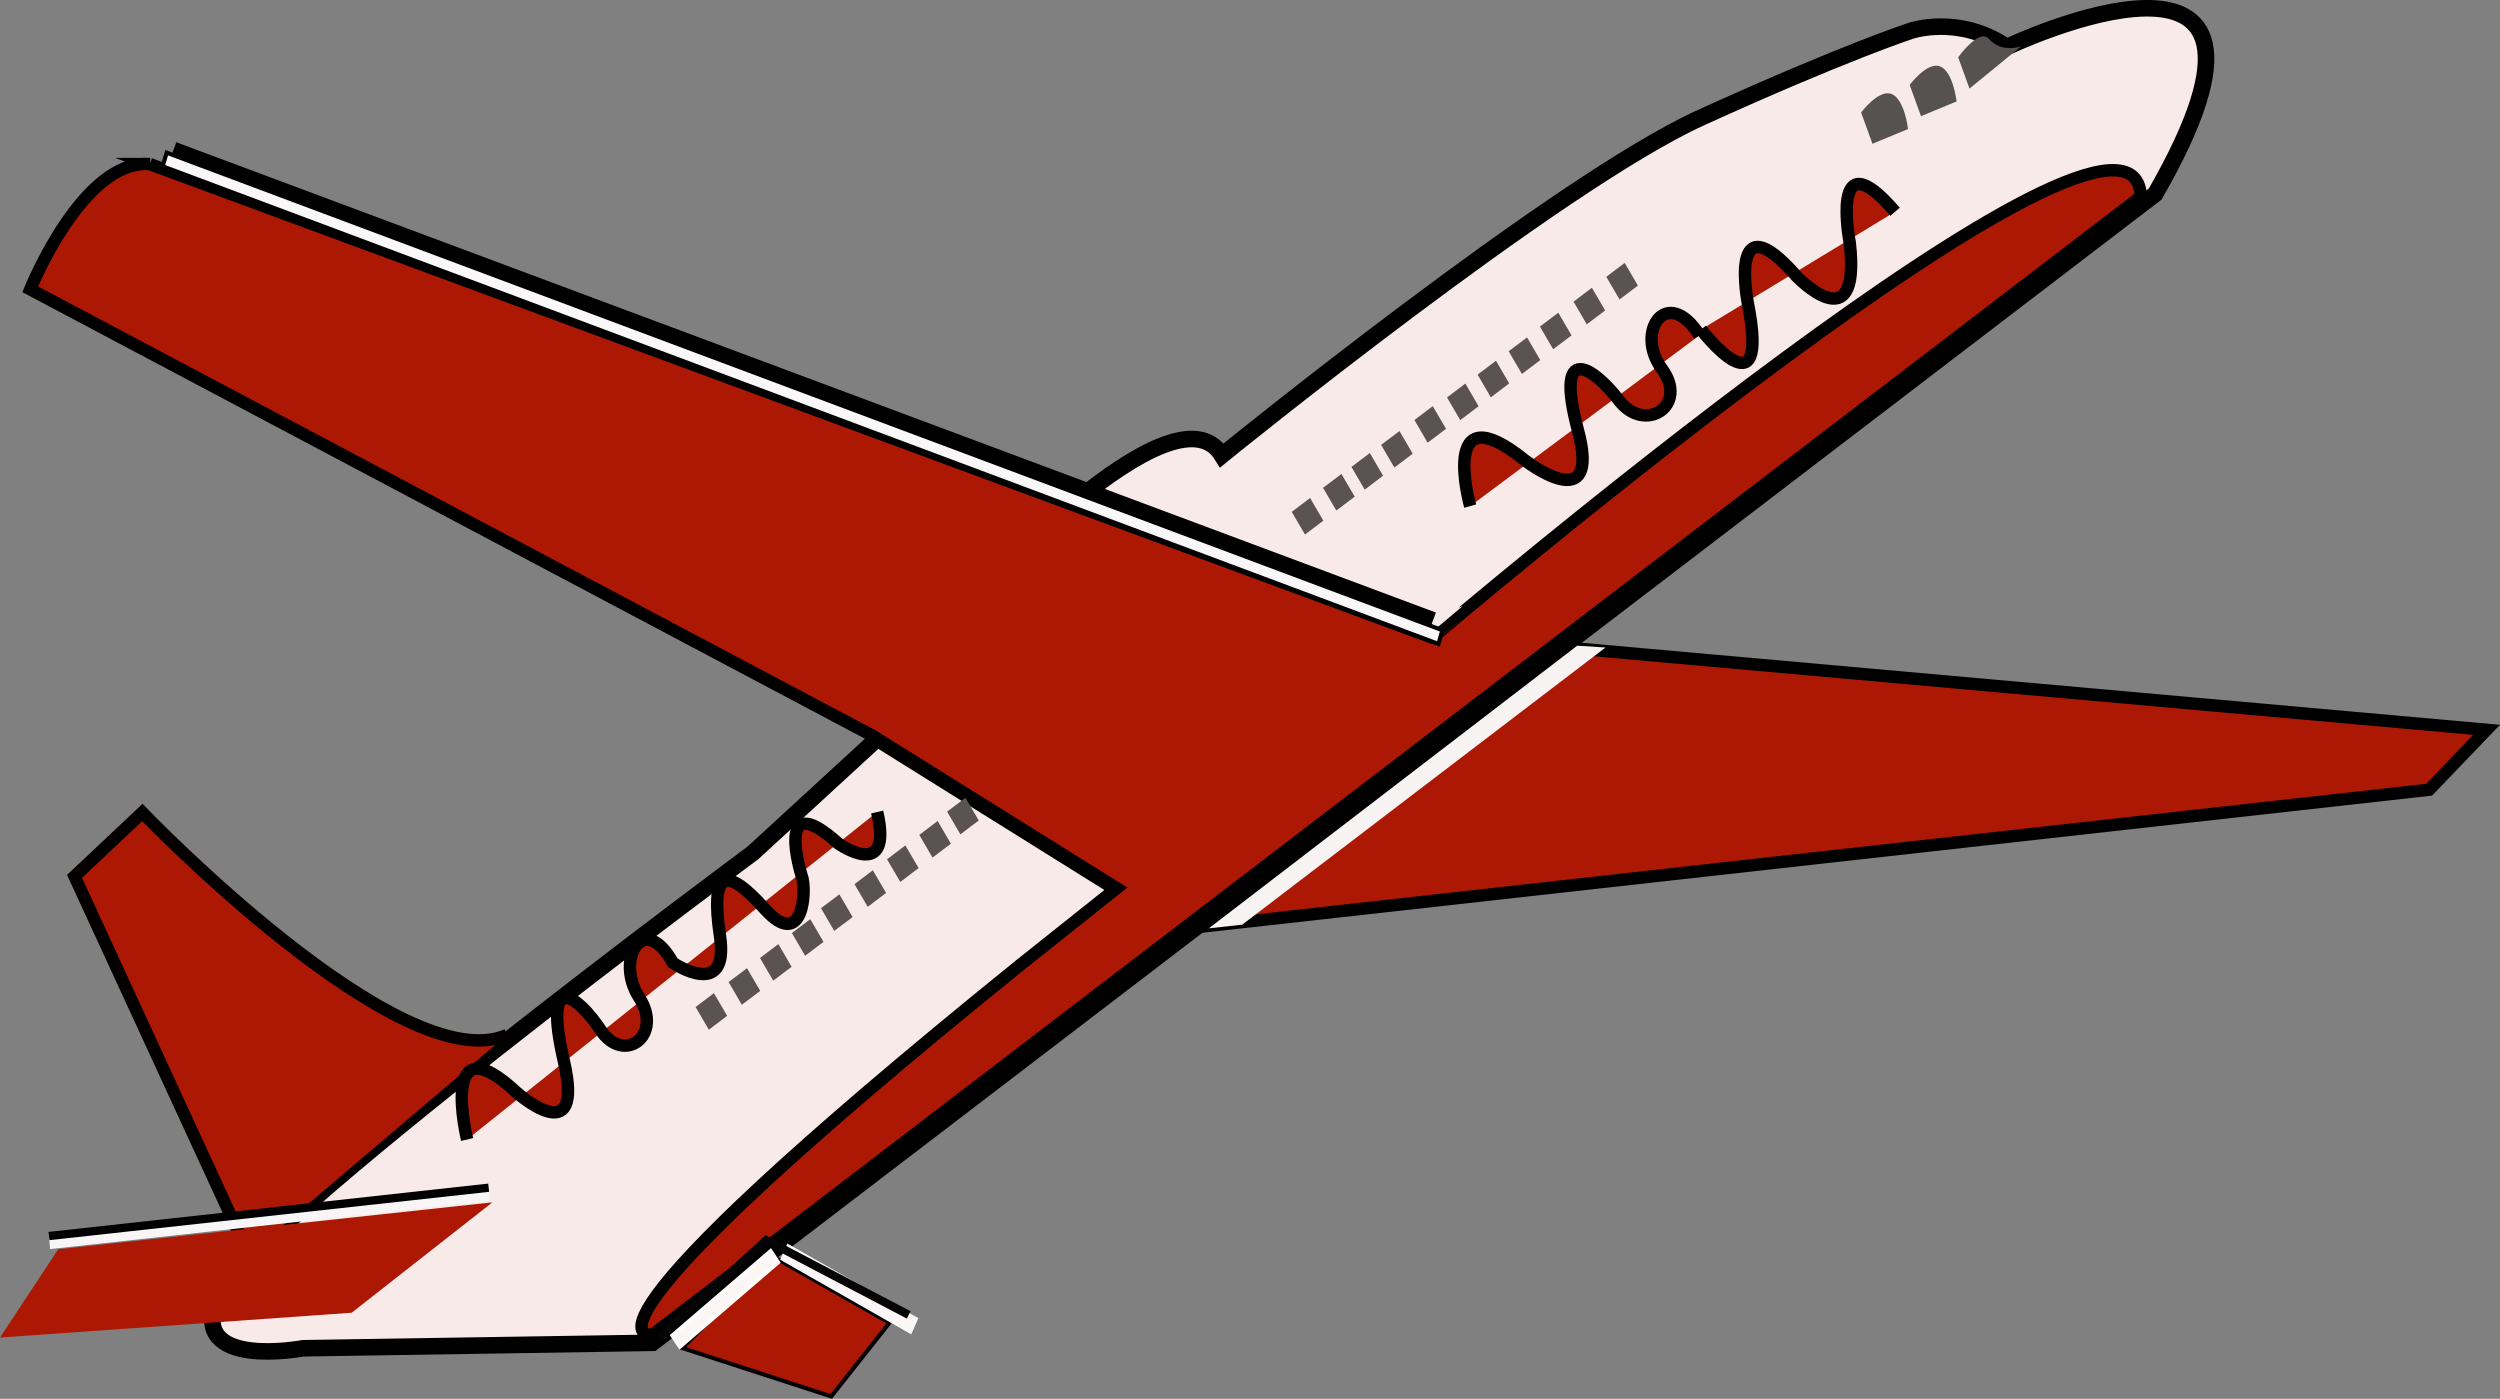 <?xml version="1.0" encoding="UTF-8"?><svg id="Layer_1" xmlns="http://www.w3.org/2000/svg" viewBox="0 0 604.09 338"><rect x="0" y="0" width="604.09" height="338" fill="#808080" stroke="none"/><defs><style>.cls-1{fill:#f7f5f5;}.cls-2{fill:#f7f3f2;}.cls-3,.cls-4,.cls-5,.cls-6{fill:#ad1804;}.cls-7{fill:#5b5352;}.cls-8{fill:#565252;}.cls-9{fill:#fff;}.cls-9,.cls-10,.cls-11,.cls-12,.cls-13,.cls-14,.cls-4,.cls-15,.cls-16,.cls-5,.cls-6{stroke-miterlimit:10;}.cls-9,.cls-10,.cls-11,.cls-12,.cls-15,.cls-5{stroke:#000;}.cls-9,.cls-10,.cls-16{stroke-width:2px;}.cls-10{fill:#050000;}.cls-11{fill:#5e5857;}.cls-11,.cls-12{stroke-width:4px;}.cls-12{fill:#f7eae8;}.cls-13{stroke:#f9f7f7;}.cls-13,.cls-14{fill:#fcf6f5;}.cls-14{stroke:#fcfafa;}.cls-4,.cls-6{stroke:#050000;}.cls-15{fill:#f9f7f7;}.cls-16{fill:none;stroke:#050505;}.cls-5,.cls-6{stroke-width:3px;}</style></defs><path class="cls-12" d="M158.83,323.2c0-9.21,112.16-107.92,112.16-107.92l-58.98-36.83-30.07,27.63s-122.58,90.77-129.52,107.87c-6.94,17.1,20.82,11.84,20.82,11.84l84.42-1.32L520.77,46.89c41.63-72.35-35.85-35.52-35.85-35.52-11.56-7.89-23.13-3.95-23.13-3.95,0,0-16.19,5.26-50.88,21.05s-115.64,81.56-115.64,81.56c-11.6-18.86-61.58,35.92-61.58,35.92,11.26,20.27-2.25,31.53-2.25,31.53l29.28,15.77s-15.77-13.51,13.51-18.02c0,0,38.29-11.26,40.54-33.79"/><path class="cls-5" d="M36.21,39.65l309.92,114.45S516.13,9.39,517.29,47.54L157.66,322.53s-26.62,3.9,89.03-89.5l23.13-18.42-58.98-36.83L7.3,69.91s12.72-31.57,28.91-30.26Z"/><line class="cls-9" x1="474.52" y1="15.32" x2="484.92" y2="11.38"/><line class="cls-11" x1="41.9" y1="36.25" x2="346.27" y2="149.89"/><polygon class="cls-5" points="379.97 156.62 600.85 176.35 586.97 190.82 292.08 223.71 379.97 156.62"/><polygon class="cls-2" points="292.09 224.32 381.11 156.02 387.95 156.46 300.17 223.43 292.09 224.32"/><polygon class="cls-15" points="347.58 155.6 39.31 40.19 40.27 36.89 348.53 152.29 347.58 155.6"/><path class="cls-8" d="M449.72,27.18s4.3-5.78,7.42-4.44,3.91,8.44,3.91,8.44l-8.6,3.56-2.74-7.56Z"/><path class="cls-8" d="M461.45,20.51s4.3-5.78,7.42-4.44,3.91,8.44,3.91,8.44l-8.6,3.56-2.74-7.56Z"/><path class="cls-8" d="M473.17,13.84s5.06-7.13,7.42-4.44c3.13,3.56,7.81,1.78,7.81,1.78l-12.5,10.22-2.74-7.56Z"/><polygon class="cls-7" points="395.78 69.01 391.34 72.36 388.14 66.88 392.58 63.53 395.78 69.01"/><polygon class="cls-7" points="387.86 75.01 383.42 78.37 380.22 72.89 384.66 69.53 387.86 75.01"/><polygon class="cls-7" points="379.74 81.04 375.3 84.39 372.1 78.91 376.54 75.56 379.74 81.04"/><polygon class="cls-7" points="372.19 87.01 367.75 90.36 364.55 84.88 368.99 81.53 372.19 87.01"/><polygon class="cls-7" points="364.68 92.65 360.24 96.01 357.04 90.52 361.48 87.17 364.68 92.65"/><polygon class="cls-7" points="357.28 98.16 352.85 101.52 349.65 96.03 354.08 92.68 357.28 98.16"/><polygon class="cls-7" points="349.41 103.62 344.97 106.97 341.77 101.49 346.21 98.14 349.41 103.62"/><polygon class="cls-7" points="341.36 109.63 336.93 112.98 333.73 107.5 338.16 104.15 341.36 109.63"/><polygon class="cls-7" points="334.2 114.95 329.76 118.31 326.56 112.82 331 109.47 334.2 114.95"/><polygon class="cls-7" points="327.34 120.01 322.9 123.36 319.7 117.88 324.14 114.53 327.34 120.01"/><polygon class="cls-7" points="319.77 125.81 315.33 129.16 312.13 123.68 316.57 120.33 319.77 125.81"/><polygon class="cls-7" points="236.5 198.25 232.06 201.61 228.86 196.12 233.29 192.77 236.5 198.25"/><polygon class="cls-7" points="229.77 203.87 225.33 207.22 222.13 201.74 226.57 198.38 229.77 203.87"/><polygon class="cls-7" points="221.97 209.76 217.54 213.11 214.34 207.63 218.77 204.28 221.97 209.76"/><polygon class="cls-7" points="214.11 215.77 209.67 219.12 206.47 213.64 210.91 210.29 214.11 215.77"/><polygon class="cls-7" points="206.02 221.59 201.58 224.94 198.38 219.46 202.82 216.11 206.02 221.59"/><polygon class="cls-7" points="198.99 227.59 194.55 230.94 191.35 225.46 195.79 222.11 198.99 227.59"/><polygon class="cls-7" points="191.28 233.61 186.84 236.96 183.64 231.48 188.08 228.13 191.28 233.61"/><polygon class="cls-7" points="183.7 239.43 179.26 242.79 176.06 237.3 180.5 233.95 183.7 239.43"/><polygon class="cls-7" points="175.71 245.46 171.28 248.81 168.08 243.33 172.51 239.98 175.71 245.46"/><path class="cls-6" d="M60.09,303.13L18.01,211.76l16.38-15.43s62.49,65.06,88.13,53.75"/><polygon class="cls-3" points="118.98 290.53 84.98 317.2 0 323.2 14.07 301.86 118.98 290.53"/><polygon class="cls-1" points="118.08 286.99 11.83 298.67 12.1 301.82 118.35 290.15 118.08 286.99"/><line class="cls-10" x1="11.83" y1="298.67" x2="118.08" y2="286.99"/><polygon class="cls-4" points="200.86 337.42 164.86 325.73 186.79 303.64 214.92 319.64 200.86 337.42"/><polygon class="cls-14" points="187.99 305.02 164.28 325.4 162.49 322.7 186.2 302.33 187.99 305.02"/><polygon class="cls-13" points="219.96 321.72 189.16 304.19 190.48 301.19 221.28 318.72 219.96 321.72"/><polyline class="cls-16" points="159.42 323.2 185.13 299.66 219.58 317.73"/><path class="cls-5" d="M355.25,122.29s-7.86-28.09,13.23-11.06c0,0,18.61,14.47,12.82-7.23-5.79-21.7,3.72-15.32,9.92-7.23s16.95,1.28,10.34-7.66c-6.62-8.94,1.24-20.43,9.1-8.09"/><path class="cls-5" d="M112.87,275.34s-7.05-29.04,11.88-11.44c0,0,16.7,14.96,11.5-7.48-5.2-22.44,3.34-15.84,8.91-7.48,5.57,8.36,15.22,1.32,9.28-7.92-5.94-9.24,1.11-21.12,8.16-8.36,0,0,13.71,9.26,11.37-6.5-2.34-15.76,1.41-17.07,10.78-6.57,9.38,10.51,10.31-4.73,8.91-8.14,0,0-6.8-21.8,8.91-7.62,0,0,13.36,9.46,9.38-7.62"/><path class="cls-5" d="M411.04,79.62s16.8,21.78,11.33-6.22c0,0-5.08-25.78,11.72-6.67,0,0,15.63,16.45,12.89-8,0,0-5.08-26.22,10.94-7.56"/></svg>